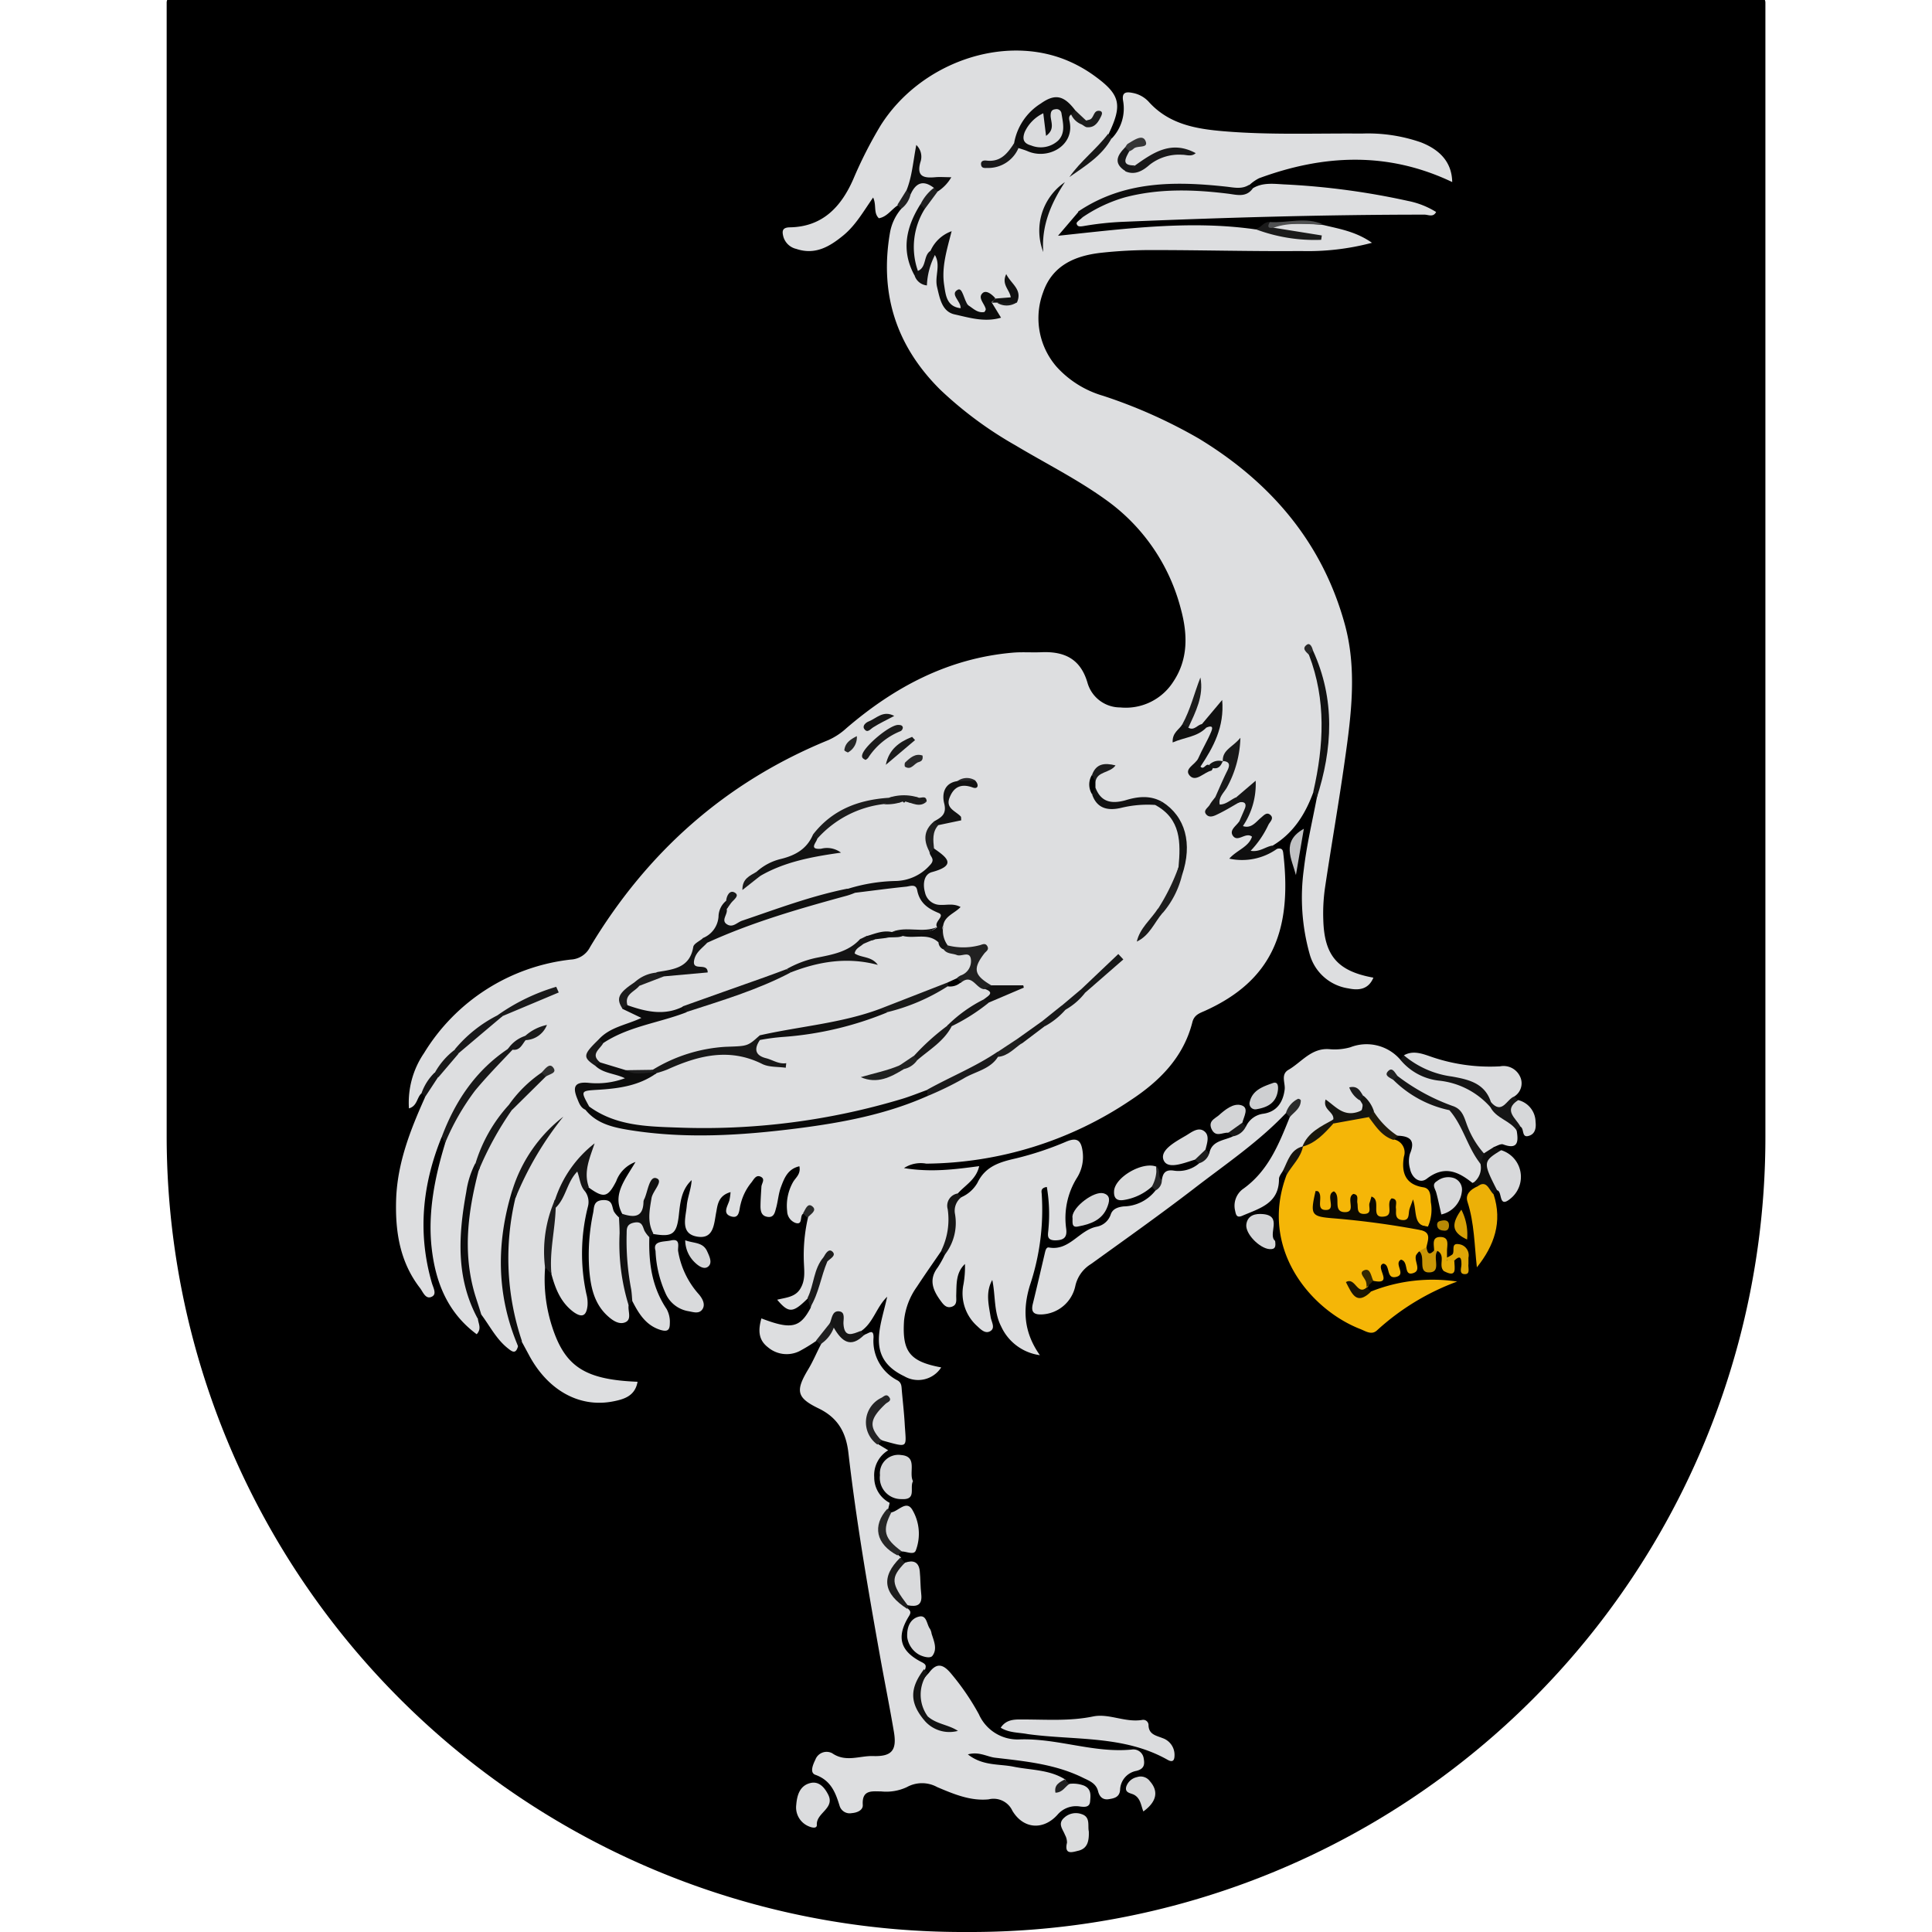 <svg id="Layer_1" data-name="Layer 1" xmlns="http://www.w3.org/2000/svg" viewBox="0 0 300 300"><defs><style>.cls-1{fill:#dddee0;}.cls-2{fill:#f5b607;}.cls-3{fill:#dcdddf;}.cls-4{fill:#dbdcde;}.cls-5{fill:#d9dadc;}.cls-6{fill:#ecb007;}.cls-7{fill:#0c0900;}.cls-8{fill:#0d0d0e;}.cls-9{fill:#d8d9db;}.cls-10{fill:#d6d7d9;}.cls-11{fill:#101010;}.cls-12{fill:#0c0c0c;}.cls-13{fill:#0c0c0d;}.cls-14{fill:#dadbdc;}.cls-15{fill:#121212;}.cls-16{fill:#0f0f0f;}.cls-17{fill:#dbdcdd;}.cls-18{fill:#d5d6d8;}.cls-19{fill:#181818;}.cls-20{fill:#d7d8da;}.cls-21{fill:#141414;}.cls-22{fill:#d3d4d6;}.cls-23{fill:#151515;}.cls-24{fill:#cecfd1;}.cls-25{fill:#1b1b1b;}.cls-26{fill:#1b1b1c;}.cls-27{fill:#242425;}.cls-28{fill:#d5d6d7;}.cls-29{fill:#0e0e0d;}.cls-30{fill:#161616;}.cls-31{fill:#171717;}.cls-32{fill:#c0c1c3;}.cls-33{fill:#262626;}.cls-34{fill:#1a1a1a;}.cls-35{fill:#1c1c1c;}.cls-36{fill:#131313;}.cls-37{fill:#dfa606;}.cls-38{fill:#ca9606;}.cls-39{fill:#d7a006;}.cls-40{fill:#e5aa06;}.cls-41{fill:#211b0c;}.cls-42{fill:#4f5051;}.cls-43{fill:#1c1501;}.cls-44{fill:#17140d;}.cls-45{fill:#141415;}.cls-46{fill:#2b2b2b;}.cls-47{fill:#202020;}.cls-48{fill:#b88905;}.cls-49{fill:#e5ab07;}.cls-50{fill:#352801;}.cls-51{fill:#202021;}.cls-52{fill:#1d1d1d;}.cls-53{fill:#282929;}.cls-54{fill:#090909;}.cls-55{fill:#0e0e0e;}.cls-56{fill:#0b0b0b;}.cls-57{fill:#0d0d0d;}.cls-58{fill:#212121;}.cls-59{fill:#121313;}.cls-60{fill:#0f1010;}.cls-61{fill:#111112;}.cls-62{fill:#1a1a1b;}.cls-63{fill:#19191a;}.cls-64{fill:#181819;}.cls-65{fill:#191919;}.cls-66{fill:#151516;}.cls-67{fill:#171818;}.cls-68{fill:#1e1e1e;}.cls-69{fill:#1f2020;}.cls-70{fill:#111;}.cls-71{fill:#1f1f1f;}.cls-72{fill:#353536;}.cls-73{fill:#1c1c1d;}.cls-74{fill:#282829;}.cls-75{fill:#1f1f20;}.cls-76{fill:#252626;}.cls-77{fill:#222323;}.cls-78{fill:#111212;}.cls-79{fill:#181919;}.cls-80{fill:#2e2e2e;}.cls-81{fill:#191a1a;}.cls-82{fill:#272728;}.cls-83{fill:#151410;}.cls-84{fill:#1a170c;}.cls-85{fill:#222;}.cls-86{fill:#dadbdd;}</style></defs><path d="M26.87-.6H273.13a1,1,0,0,1,1,1V176.61A123.39,123.39,0,0,1,150.73,300H149.5A123.62,123.62,0,0,1,25.88,176.38V.4a1,1,0,0,1,1-1Z"/><path class="cls-1" d="M198.31,131.8c1-.22.91.47,1,1.07,1.29,11.76-1.87,19.41-12.16,24.07-.84.38-1.71.62-2,1.79-1.38,5.45-5.09,9.15-9.59,12.11a57.64,57.64,0,0,1-31.73,9.85,4.75,4.75,0,0,0-3.46.69c4.26.69,7.87.2,11.68-.3-.48,2.1-2.19,2.95-3.32,4.24-.86,1.56-.78,3.26-.81,5,0,1.53-.13,3.08-1.75,3.92-1.27,1.85-2.56,3.68-3.79,5.56a10.91,10.91,0,0,0-2,5.27c-.31,4.8.87,6.35,5.77,7.26a4.25,4.25,0,0,1-5.72,1.38c-6-2.86-3.66-7.73-2.67-12.35-1.69,1.61-2.15,4.08-4.11,5.37-1.06,1.61-2,1.09-3-.1-.29-.34-.13-1.75-1.22-.65-.83.82-1.26,2.12-2.68,2.23a26.59,26.59,0,0,1-2.64,1.61,4.49,4.49,0,0,1-4.88-.63c-1.56-1.21-1.47-2.77-1-4.47,4.64,1.78,6,1.47,7.65-1.65a50.39,50.39,0,0,1,1.79-6.35c0,.05,0,0-.06,0-.73,1.63-.48,3.64-2.12,4.83-2.34,2.34-3,2.42-4.81.27,1.35-.34,2.78-.39,3.58-1.69s.63-2.67.57-4a26.17,26.17,0,0,1,.62-7c.16-.61,0-.95-.68-.69s0,1.86-1.26,1.45a2,2,0,0,1-1.28-1.81,7.46,7.46,0,0,1,.9-4.5c.39-.71,1.25-1.23,1-2.48-1.82.41-2.36,1.87-2.87,3.24-.39,1.05-.45,2.2-.76,3.28-.17.62-.31,1.47-1.28,1.34s-1.1-.84-1.13-1.53c0-1,.08-2.07.14-3.11,0-.54.68-1.22-.11-1.6s-1.12.55-1.53,1A8.43,8.43,0,0,0,115,187c-.25.84-.12,2.3-1.48,1.88s-.56-1.56-.27-2.45a8.65,8.65,0,0,0,.19-1.32c-1.78.51-2,1.78-2.2,3-.38,1.82-.32,4.37-3,3.91s-1.75-3-1.6-4.77c.11-1.32.68-2.6.76-4-1.61,1.49-1.78,3.51-2,5.53-.34,2.86-1,3.33-3.92,2.84-2.64-1.67-.72-3.83-.77-5.41-.08.25-.25.9-.42,1.55-.53,2-1.84,2.23-3.61.83-1.7-3,.33-5.32,2-8.16a5,5,0,0,0-3,3c-1.29,2.5-1.9,2.66-4.22,1-1.94-1.19-1.08-2.81-.82-4.15A23.7,23.7,0,0,0,86.67,187a17.1,17.1,0,0,0-1.22,6.85c0,1,.17,2.12-.8,2.88A23.79,23.79,0,0,0,85.73,206c2,6.21,5.09,8.24,13.27,8.56-.39,2.24-2.14,2.73-3.86,3.06-5.23,1-10.15-1.78-13.06-7.32l-1.08-2c-2-2.37-2.11-5.42-2.4-8.19a34.64,34.64,0,0,1,.88-13.51,29.65,29.65,0,0,1,6-11,31,31,0,0,0-5.69,10,37.56,37.56,0,0,0,0,20.47,23.69,23.69,0,0,1,.64,3c-.35,1.27-.93.81-1.61.26-1.76-1.41-2.75-3.42-4.06-5.17-2-2.17-2.25-5-2.48-7.65a34.42,34.42,0,0,1,1.48-14.24,31.85,31.85,0,0,1,5.29-9.94c1.67-1.74,3-3.82,5.07-5.09l-.08.07c-2.1,1.21-3.3,3.27-4.9,4.92a30.92,30.92,0,0,0-5.07,9.12c-2.31,7.13-2.81,14.27-.32,21.47a19.32,19.32,0,0,1,.46,2c.08.74.61,1.49-.19,2.36-4.53-3.36-6.41-8.09-7-13.47s.47-10.83,2.07-16.08c1.18-5.65,4.83-9.68,8.85-13.46.43-.41,1-.74,1.36-1.18.73-.6,1.55-1.09,2.27-1.71.17-.11.36-.18.54-.28a3.15,3.15,0,0,0-.43.19,29.09,29.09,0,0,0-2.7,2.1,32.29,32.29,0,0,0-9,11.16,6.19,6.19,0,0,1-1.41,2.13c-3,7.37-3.74,14.89-1.52,22.61.21.74.8,1.72.06,2.13-1,.56-1.42-.7-1.88-1.3-3.14-4.05-3.87-8.77-3.72-13.73.18-5.66,2.19-10.79,4.47-15.86.12-1.37,1-2.34,1.73-3.42A28.24,28.24,0,0,1,71,163.16a57.19,57.19,0,0,1,7-5.64c2.06-.85,4-2,5.64-2.72-1.77.93-4,1.87-6.06,3.07A47,47,0,0,0,71,163.15a26.15,26.15,0,0,0-3.13,3.67c-.81,1-1.22,2.23-2.37,2.91-.79.62-.66,2-2,2.38a13.65,13.65,0,0,1,2.34-8.58A30.7,30.7,0,0,1,88.63,149a3.53,3.53,0,0,0,3-1.95c8.83-14.71,21-25.59,37-32.13a10.39,10.39,0,0,0,2.79-1.84c7.45-6.4,15.81-10.85,25.78-11.73,1.55-.14,3.11,0,4.67-.08,3.5-.11,5.94,1.1,7,4.77a5.28,5.28,0,0,0,5.08,3.81,8.75,8.75,0,0,0,8.24-4c2.34-3.5,2.23-7.39,1.18-11.26a30,30,0,0,0-11.68-17c-4.43-3.19-9.32-5.63-14-8.43A59.76,59.76,0,0,1,146,60.51c-6.83-6.78-9.45-14.89-7.8-24.41a7.78,7.78,0,0,1,1.74-3.67,7.62,7.62,0,0,1,1.3-2.78c.89-2.18,2.36-1.76,3.93-.88-.1,1.42-1.27,2.23-1.93,3.33a10.5,10.5,0,0,0-1,10.14c1,1,1.25,0,1.6-.63s.25-2,1.52-2.17c1.27.63.68,1.8.78,2.75.15,1.35-.2,2.73.43,4.06s1.36,2.43,3.07,2.1a3.81,3.81,0,0,1,2,.45c1.58.49,2.53.11,2.18-1.8a.85.85,0,0,1,.91-.36c.87.16,1.76.56,2.59-.15a.63.63,0,0,0,.19-.46,3.79,3.79,0,0,0-.1-.42c-.37,2-1.74,1.08-2.82,1-.33-.1-.79-.19-.93.14-1.1,2.66-1.08,2.67-3.6,1.1-.95-1.62-.15,1.29-.85.33-2.57.1-2.79-1.92-3-3.63a35.88,35.88,0,0,1,0-6.22c-.64.1-.88.7-1.32,1a5.86,5.86,0,0,0-.93,1.83c-.28.7-.59,1.56-1.67,1-1.62-3.35-.9-6.51.71-9.62.85-1,1.35-2.18,2.34-3,.79-1.27-.24-1.25-1-1.28-1.28,0-2.1-.47-2-1.93a11,11,0,0,1-1.09,3.38c-.58.77-.8,1.83-1.86,2.18-1,.67-1.66,1.78-2.92,2-.88-.85-.33-2-.89-3.22-1.48,2.11-2.69,4.28-4.6,5.86-2.14,1.76-4.39,3.11-7.33,2.12a2.72,2.72,0,0,1-2-1.86c-.23-.87-.22-1.47,1-1.49,5.11-.08,8-3.23,9.87-7.53a66.08,66.08,0,0,1,4.23-8.3c6.15-9.73,19.07-14.24,29-10.06a21,21,0,0,1,4.06,2.27c4.18,3,4.53,4.54,2.32,9.16a8.7,8.7,0,0,1-3.61,4.51c1.71-.7,2.37-2.92,4.17-3.91a6.73,6.73,0,0,0,1.71-5.75c-.25-1.41.49-1.46,1.48-1.26a4.49,4.49,0,0,1,2.48,1.36c3.16,3.53,7.4,4.24,11.78,4.6,7.1.59,14.21.29,21.32.35a25,25,0,0,1,9.2,1.37c2.84,1.12,4.78,3,4.84,6.16-10-4.77-20-4.28-30-.59a6.54,6.54,0,0,0-1.44,1c-.61,1.47-1.89,1.36-3.09,1.22-7.45-.87-14.81-1.08-21.7,2.67a2.67,2.67,0,0,1-1.76.27l-3.22,3.77c10.43-1.1,20.49-2.44,30.62-1,2.57-.24,4.92,1.21,7.49,1a9.88,9.88,0,0,1-4-.59c-.51-.17-1-.37-.61-1.07a32.93,32.93,0,0,1,7.75,0c2.47.6,5,1,7.5,2.75a38.83,38.83,0,0,1-11.05,1.28c-7.63.07-15.25-.15-22.87-.15a71.77,71.77,0,0,0-8.3.44c-4,.48-7.43,2-8.85,6.13A11.49,11.49,0,0,0,164.11,57a15.6,15.6,0,0,0,7.18,4.46,78.71,78.71,0,0,1,14.88,6.65c11.07,6.73,19.07,16,22.59,28.61,2,7.07,1.07,14.29.05,21.42-.93,6.6-2.09,13.16-3.07,19.75a27.89,27.89,0,0,0-.26,4.92c.15,5.61,2.25,8,7.78,9-.77,1.86-2.31,2-3.86,1.67a7.35,7.35,0,0,1-6.05-5.38,32.44,32.44,0,0,1-.89-13.14c.43-3.68,1.29-7.31,2-11a74.34,74.34,0,0,0,1.4-9.88A27.26,27.26,0,0,0,204,102.22a.85.85,0,0,0,.08.24c2.32,6.13,2.05,12.36.83,18.62a4.07,4.07,0,0,1-.93,1.81c-1.24,3.44-3.08,6.43-6.3,8.38-.43.88-1.35,1-2.12,1.33a1.15,1.15,0,0,1-1.41-.28c-.46-.55,0-1,.35-1.31.74-.77.74-1.9,1.48-2.73-1.15.07-2.22,1.59-3.2-.07.68-1.67,1.57-3.29,1.25-5.08a9.15,9.15,0,0,1-2,1.17c-.87.39-1.59,1.26-2.71.84-.81-1.22.26-2.07.66-3,.66-1.56,1.73-3,1.34-4.91a4.48,4.48,0,0,0-1.48,1c-.56.48-1.33.54-1.94.94-.54.22-1.13.72-1.64.1s.16-.93.41-1.36c1.2-2.08,2.39-4.17,2.2-6.72-.63.59-1.39,1-2,1.64-.83.4-1.58,1.45-2.58.29.34-2.11,1.6-3.93,1.84-5.75a24.82,24.82,0,0,1-2,5.26c0,.48-.65,1.25.53,1.15a4.65,4.65,0,0,0,2.49-1.12c1.51-.63,1.7.2,1.37,1.35a17.76,17.76,0,0,1-1.73,3.73c-.31.55-1.31,1-.67,1.72s1.37-.22,2.06-.42a7.91,7.91,0,0,0,2-1c1.5.19,1.25,1.09.83,2-.56,1.25-1.25,2.45-1.8,3.71-.22.52-.71,1.13-.24,1.6s1.08,0,1.61-.21c.78-.29,1.39-.92,2.25-1,2.2,1.07.39,2.3.14,3.47-.26.53-.71,1.26.17,1.46,2.75.62,1.66,1.69.42,2.84a6.28,6.28,0,0,0-.47.66C195,133.37,196.55,131.9,198.31,131.8Z"/><path class="cls-1" d="M166.06,277a4.73,4.73,0,0,1,2.29.28c1.14.54,1,1.51.92,2.45s-.87.87-1.58.78a3.78,3.78,0,0,0-3.49,1.29c-2.17,2.41-5.27,2.26-7-.63a3.21,3.21,0,0,0-3.67-1.77c-2.82.29-5.43-.81-8-1.9a4.87,4.87,0,0,0-4.71,0,7.53,7.53,0,0,1-4,.67c-1.38,0-3-.31-2.85,2.09.06.82-.86,1.22-1.71,1.28a1.63,1.63,0,0,1-1.87-1.08c-.65-2.11-1.35-4-3.78-4.87-.92-.33-.37-1.59,0-2.35a1.86,1.86,0,0,1,2.61-1c2.12,1.46,4.26.37,6.37.44,2.88.09,3.71-.88,3.21-3.79-.65-3.84-1.42-7.66-2.11-11.49-1.89-10.56-3.72-21.14-4.95-31.8-.37-3.22-1.66-5.47-4.64-6.91-3.43-1.66-3.59-2.74-1.6-6.06.75-1.24,1.31-2.61,2-3.92.62-1,.92-2.27,2.18-2.78,1.38,1.07,2.69,2.43,4.68,1.27.56-.18,1.32-.92,1.28.52a6.86,6.86,0,0,0,3.71,6.62c.68.38.63,1,.68,1.53.15,1.73.35,3.44.45,5.17.22,3.85.72,3.79-3.43,2.65-2.23-1.08-2.42-2-1-5.2-1.3,2.78-1.28,3,.34,5.78l1.53.93a4.5,4.5,0,0,0-2.17,4.19,4.44,4.44,0,0,0,2.36,3.95c.08,0-.11.59-.17.9-1.24,2.79-.27,5.11,1.56,7.24l.42.38c-1.85,3-.7,5.52,1.13,8,.4.33.38.63.1,1.08-2,3.22-1.41,5.45,2,7.17.64.33.68.56.51,1.08-.86,2.54-2,5.08.22,7.52a4.36,4.36,0,0,0,2,1.38,5.11,5.11,0,0,1-2.23-1.64c-1.58-2.91-1.44-4.57.59-6.68,1.29-1.77,2.34-1.26,3.54.22a38.09,38.09,0,0,1,4.22,6.2,6.57,6.57,0,0,0,6.24,3.91c5.92-.23,11.57,2.15,17.49,1.57a1.62,1.62,0,0,1,1.87,1.42c.17.91.05,1.6-1.14,1.89a3.09,3.09,0,0,0-2.53,2.93c-.08,1.17-.93,1.34-1.79,1.47s-1.41-.35-1.63-1.24c-.28-1.13-1.2-1.56-2.16-2-4.35-2.2-9.1-2.65-13.81-3.2-1.28-.15-2.5-1-4.25-.52,2.31,1.82,4.82,1.45,7.09,1.91,2.75.56,5.66.43,8.13,2.06C165,277.19,165.51,277.14,166.06,277Z"/><path class="cls-1" d="M199.26,181.71c-.23.45-.66.91-.66,1.37,0,3.81-3,4.54-5.69,5.7-.93.41-1-.23-1.13-.82a3.24,3.24,0,0,1,1.14-3.27c4-2.8,5.65-7,7.36-11.24a2.85,2.85,0,0,0,.26-1c-.28.14-.58.26-.86.39-4.3,4.54-9.47,8-14.39,11.81-5.21,4-10.57,7.8-15.9,11.64a5.33,5.33,0,0,0-2.42,3.42,5.57,5.57,0,0,1-5.13,4.39c-1.24.07-1.79-.3-1.47-1.62.66-2.68,1.28-5.37,1.91-8.06.09-.35.22-.78.6-.71,3.18.57,4.68-2.7,7.42-3.23a2.85,2.85,0,0,0,2.18-1.91c.28-.84,1.06-1.13,2-1.24a6.42,6.42,0,0,0,4.93-2.45c.23-.6.35-1.26,1-1.63.15-1,.48-1.65,1.77-1.49a4.91,4.91,0,0,0,4-1.1,2.07,2.07,0,0,1,1.6-1.54c.35-2,2.26-2,3.61-2.64.29-1.06,1.22-1.24,2.08-1.54a3.43,3.43,0,0,1,2.7-2c2.05-.3,3.05-1.73,3.31-3.74.14-1-.67-2.36.61-3.09,2-1.16,3.51-3.38,6.27-3.2a9,9,0,0,0,3.32-.29,6.92,6.92,0,0,1,7.72,1.88,44.79,44.79,0,0,0,10.31,3.62c1.74.39,2.73,2,4,3.08,1,1.72,3.53,2.05,3.8,4.37.29,1.69.22,3-2.11,2.13-.38-.13-1,.26-1.43.41-.31.77-.77,1.34-1.7,1.27a8.38,8.38,0,0,1-2.93-4.3,6.27,6.27,0,0,0-1.85-2.94,26.65,26.65,0,0,1-8-4s0,.05,0,.07a25.84,25.84,0,0,0,7.86,3.87c2.25,2.58,3.15,5.93,5.07,8.71.19,1.45-.18,2.56-1.79,2.89-2.22-1.78-4.36-2.75-7.09-.64-1.08.83-2.33-.15-2.6-1.58a4.2,4.2,0,0,1,0-2.31c.9-2.13-.06-2.76-2-2.8-2.18,0-3.13-1.65-4.19-3.15-.61-.74-.53-1.83-1.25-2.48,0,0,0,0,0,0l.12.18c.08,2.35-1,3.08-3.54,2.34-.61-.18-1-.45-.88.47-1,2-3.4,2.44-4.48,4.3a3.37,3.37,0,0,1-.48.52C201.06,179.32,200.78,181.13,199.26,181.71Z"/><path class="cls-2" d="M220.55,191c1.79.37,1.14,1.6.95,2.68-.24.46-.47.93-1.13.63a3.27,3.27,0,0,0-.48.59c-.38.93,1,2.46-.6,2.83-1.34.31-.52-1.84-1.74-2.13-1.18.6.88,2.3-.76,2.68s-.83-1.91-2-2.06c-1.39.44,1.78,3.36-1.52,2.67-1.35-.66-.46.93-1,1v0c-.24.52-.56.94-1.29.82.76.28,1.34-.2,2-.2A25.77,25.77,0,0,1,226.27,199a37.68,37.68,0,0,0-12.43,7.56c-.86.83-1.81.12-2.65-.2-7.66-3-15.77-12.49-11.38-24,.17-1.85,1.4-3.08,2.52-4.38l-.06.05a54.17,54.17,0,0,1,4.94-4c1.58-1.18,3.57-.43,5.25-1.11,1.51,1.13,2.51,2.76,3.92,4A2.05,2.05,0,0,1,218,179.6c-.4,2.33.11,4.31,3,4.76,1.21.18,1.12,1.41,1.18,2.32a6.5,6.5,0,0,1-.45,3.79A162.58,162.58,0,0,0,204.48,188a11.34,11.34,0,0,0,4.39.82c3.4-.12,6.59,1,9.91,1.16A2.8,2.8,0,0,1,220.55,191Z"/><path class="cls-1" d="M149.3,185.89a5.34,5.34,0,0,0,2.47-2.21c1.23-2.57,3.44-3.23,5.95-3.8a49.49,49.49,0,0,0,7.85-2.61c1.84-.78,2.33,0,2.54,1.54a6.11,6.11,0,0,1-.83,4,11.81,11.81,0,0,0-1.73,7.93c.2,1.4-.35,1.84-1.68,1.86-1.5,0-1.1-1-1.07-1.77a25,25,0,0,0-.25-6.52c-.94.15-.84.65-.8,1a37,37,0,0,1-1.84,14.32c-1.1,3.65-1,7.17,1.56,10.8a7.75,7.75,0,0,1-6-4.44c-1.18-2.28-.87-4.81-1.39-7.24-1.07,1.9-.56,3.84-.25,5.79.12.72.77,1.67-.06,2.16s-1.56-.36-2.16-.9a6.83,6.83,0,0,1-2-6.38,15.75,15.75,0,0,0,.23-3.15c-1.46,1.38-1.29,3.2-1.36,4.91,0,.71.16,1.45-.69,1.73s-1.32-.37-1.71-.9c-1.19-1.61-1.93-3.29-.48-5.19a15.81,15.81,0,0,0,1.12-2,17.19,17.19,0,0,0,1-6.71A1.91,1.91,0,0,1,149.3,185.89Z"/><path class="cls-1" d="M194.56,29.22c1.51-.9,3.17-.68,4.8-.59a114.71,114.71,0,0,1,19.27,2.57A13,13,0,0,1,223,32.92c-.45.87-1.22.41-1.8.41-15.59,0-31.17.46-46.74,1.11a47.26,47.26,0,0,0-6.18.66c-.63.1-1,.12-1.11-.41,0-.23.52-.56.81-.84,1.05-2.1,3.23-2.53,5.11-3.25,5.49-2.08,11.25-1.55,16.93-1.17A13.2,13.2,0,0,0,194.56,29.22Z"/><path class="cls-3" d="M90.85,185a2.79,2.79,0,0,1,.43,2.41,29.54,29.54,0,0,0-.22,13.55,5.37,5.37,0,0,1,.17,1.78c-.16,1.46-.73,2-2.15,1-2-1.48-2.83-3.6-3.45-5.87a21.38,21.38,0,0,1,.28-9.87,33.41,33.41,0,0,1,2.17-4.66c.34-.68.62-1.66,1.48-1.61,1.16.06.8,1.32,1.14,2C90.88,184.1,90.68,184.58,90.85,185Z"/><path class="cls-3" d="M97.61,202.7c-.13.9.53,2.17-.51,2.62s-2.13-.38-2.94-1.16c-1.92-1.87-2.43-4.34-2.65-6.86a31.9,31.9,0,0,1,.6-9c.16-.8,0-1.88,1.52-1.95s1.35.93,1.68,1.74a3.92,3.92,0,0,0,.8.94,1.4,1.4,0,0,1,.67,1C96.68,194.29,97.86,198.45,97.61,202.7Z"/><path class="cls-4" d="M155.39,268.28c.89-1.35,2.22-1.29,3.5-1.28,3.62,0,7.21.28,10.85-.47,2.48-.51,5,1,7.68.53a.82.82,0,0,1,.92.75c0,1.53,1.18,1.68,2.2,2.09a2.74,2.74,0,0,1,1.84,2.59c0,.63-.11,1.31-1.06.78-6.78-3.84-14.42-3-21.73-4C158.18,269,156.72,269.1,155.39,268.28Z"/><path class="cls-4" d="M100.83,192.11c-.12,4,.4,7.76,2.68,11.15a4.16,4.16,0,0,1,.5,2.25c0,1.15-.49,1.28-1.45,1-2.28-.71-3.38-2.54-4.38-4.49-1.33-3.33-1.49-6.82-1.52-10.34a1.94,1.94,0,0,1,1.88-2.25c1.57-.29,1.69.73,2,1.7C100.66,191.44,100.73,191.78,100.83,192.11Z"/><path class="cls-4" d="M218,163.87c1.36-.78,2.75-.29,4,.14a28,28,0,0,0,10.93,1.57,2.82,2.82,0,0,1,3.06,1.5,2.41,2.41,0,0,1-.87,3.19c-1.36,2.73-1.48,2.76-3.88,1a8.87,8.87,0,0,0-6.25-3.7C222.33,167.11,219.42,166.78,218,163.87Z"/><path class="cls-5" d="M101.79,194.23c-.49-1.62,1.28-1.36,2.41-1.62,1.56-.34,1,1.07,1.1,1.66a13.28,13.28,0,0,0,3.21,6.7c.57.67,1.08,1.6.54,2.36s-1.46.38-2.22.26a4.72,4.72,0,0,1-3.5-2.8A17.74,17.74,0,0,1,101.79,194.23Z"/><path class="cls-6" d="M231.92,185.44c1.42,4.31.09,8-2.59,11.35-.39-3.44-.39-6.87-1.46-10.17-.38-1.16.47-1.91,1.5-2.38C231,183.06,231.36,183.24,231.92,185.44Z"/><path class="cls-7" d="M220.55,191a131.46,131.46,0,0,0-13.38-1.81c-3.61-.28-3.74-.51-2.89-4.25.15,0,.37,0,.45.1.76.83-.44,2.73,1,2.84,2,.14-.08-2.35,1.4-2.89,1.22.77-.32,3.21,1.71,3.23,1.85,0,.08-2.18,1.31-2.83.91.12.52.89.62,1.39.14.72-.17,1.69,1,1.72,1.39,0,.68-1.08.89-1.7.11-.3.18-.61.3-1,1.67.54-.36,3.45,2,3.1,1.54-.22.19-2,1.13-2.82,1.07.09.58,1,.67,1.55s-.29,1.66.92,1.81,1-.85,1.15-1.55c.08-.36.25-.71.58-1.65.65,1.95,0,4,2.22,4.25Z"/><path class="cls-8" d="M194.56,29.22c-1.07,1.54-2.57,1-4,.84-5.34-.65-10.65-.8-15.91.59a22.92,22.92,0,0,0-6.71,3.2l-.52-1c7.1-4.78,15-4.74,23.06-3.86,1.21.14,2.38.42,3.49-.3Z"/><path class="cls-9" d="M233.1,178.6a4.33,4.33,0,0,1,1.42,7.54c-1.89,1.57-1.18-1.18-2.06-1.32a4.22,4.22,0,0,1-1.43-1.48C229.55,181.26,230.35,179.48,233.1,178.6Z"/><path class="cls-10" d="M141.77,230c-.57,1,.62,2.92-1.76,2.78a3.31,3.31,0,0,1-3.37-3.72,2.87,2.87,0,0,1,3.31-3.12C142.55,226.17,141.06,228.66,141.77,230Z"/><path class="cls-4" d="M138.41,234.84c1.11-.18,2.36-2,3.29-.34a7.33,7.33,0,0,1,.5,6.27c-.3.74-1.42.14-2.16.14-1.93,0-2.52-1.35-2.88-2.94C136.85,236.63,136.93,235.46,138.41,234.84Z"/><path class="cls-11" d="M100.83,192.11a4.62,4.62,0,0,1-.76-1c-.31-.77-.39-1.52-1.66-1.25s-1.07,1.15-1.11,1.93a40.36,40.36,0,0,0,.71,8.42c.09.58.12,1.18.17,1.77l-.57.7a32.68,32.68,0,0,1-1.4-11.16c0-.85-.06-1.7-.1-2.55l.53-.48c1.81.59,3.25.57,3.28-1.91a1.26,1.26,0,0,1,.17-.48c.51-1.19.76-3.51,1.82-3.15,1.21.41-.55,1.95-.74,3.09-.31,1.89-.69,3.69.27,5.48Z"/><path class="cls-4" d="M123.64,280.27c.12-1.53.56-3,2.19-3.4,1.33-.33,2.21.68,2.78,1.82,1.07,2.15-1.91,2.8-1.77,4.7,0,.61-.83.39-1.26.2A3.17,3.17,0,0,1,123.64,280.27Z"/><path class="cls-12" d="M80.43,209c-3.36-7.94-3.39-16-.89-24.16,1,0,.74.57.51,1.12a40.29,40.29,0,0,0,1,22.3Z"/><path class="cls-13" d="M74.32,181.77c-1.65,6.33-2.49,12.69-.6,19.14.32,1.06.69,2.11,1,3.17l-.55.66c-3.4-6.29-3-12.94-1.77-19.65a14.14,14.14,0,0,1,1.39-4.42C74.77,180.68,74.57,181.22,74.32,181.77Z"/><path class="cls-14" d="M178.85,184.27a8.47,8.47,0,0,1-4.31,2.06c-1.14.19-1.6-.28-1.55-1.35.09-2.17,4.43-4.68,6.57-3.82C179.53,182.24,180.33,183.52,178.85,184.27Z"/><path class="cls-4" d="M185.56,180.07c-1.69.5-4.26,1.61-4.88.06s1.88-2.86,3.46-3.79c.85-.5,1.89-1.38,2.82-.71s.47,1.88.23,2.88A1.9,1.9,0,0,1,185.56,180.07Z"/><path class="cls-15" d="M203.94,122.89c1.62-7.12,2-14.2-.68-21.19-.18-.57.1-.73.62-.68,3.46,7.57,3.07,15.23.54,23Z"/><path class="cls-5" d="M140.51,242.66c1.27-.45,2.16-.16,2.31,1.31.12,1.18.09,2.38.23,3.57.2,1.75-.71,2-2.12,1.72C137.6,246.85,137.44,244.31,140.51,242.66Z"/><path class="cls-16" d="M198.31,131.8a9.37,9.37,0,0,1-7.43,1.53c1.19-1.34,3-1.79,3.53-3.41-1-.8-2.23,1-3-.19-.52-.86.55-1.48,1-2.16.52,0,.83.1.57.7,1.31.44,2-.6,2.78-1.26.46-.37.93-1,1.52-.45s-.11,1.06-.34,1.55a14.88,14.88,0,0,1-2.74,4c1.41.24,2.31-.65,3.39-.81Z"/><path class="cls-10" d="M166.52,188.92c.11-1.56,3.34-4,4.81-3.63,1.26.33.88,1.44.61,2.14-.76,2-2.6,2.66-4.45,3C166.2,190.76,166.64,189.55,166.52,188.92Z"/><path class="cls-9" d="M140.87,254.21c-.09-1.79.63-2.91,1.85-3.19s1.16,1.24,1.7,1.93a2.22,2.22,0,0,1,.24.74c.36,1.14.93,2.37.12,3.43-.32.42-1.32.18-2-.15A3.7,3.7,0,0,1,140.87,254.21Z"/><path class="cls-17" d="M169.07,284.38c.05,1.45-.17,2.65-1.62,3-.89.21-2.23.72-1.77-1.24a2.41,2.41,0,0,0-.31-1.22c-.34-.9-1.22-1.75-.06-2.72a2.64,2.64,0,0,1,2.65-.5C169.37,282.15,168.87,283.52,169.07,284.38Z"/><path class="cls-18" d="M198,192.69c.12.89.05,1.34-.88,1.27-1.52-.11-3.8-2.39-3.59-3.85s1.45-1.68,2.54-1.59C199.26,188.77,196.78,191.69,198,192.69Z"/><path class="cls-19" d="M79.59,163c-2,2.11-4,4.15-5.83,6.36a37.24,37.24,0,0,0-4.67,8.19l-.48-1.05c2.08-5.53,5.24-10.25,10.22-13.6A.46.46,0,0,1,79.59,163Z"/><path class="cls-20" d="M223.81,188.58c-.29-1.24-.5-2.33-.79-3.39-.17-.63-.76-1.27.11-1.78a2.81,2.81,0,0,1,2.66-.47A1.9,1.9,0,0,1,227,185,4.11,4.11,0,0,1,223.81,188.58Z"/><path class="cls-21" d="M218,163.87a14.45,14.45,0,0,0,7.45,3.29c2.54.46,5.12,1,6.07,4a.52.52,0,0,1-.09.76,12.33,12.33,0,0,0-8-4.12,9.07,9.07,0,0,1-6-3.26Z"/><path class="cls-22" d="M190.73,175.89c-.91-.09-2,.84-2.64-.66-.45-1.16.53-1.52,1.11-2,1-.89,2.32-2,3.57-1.6s.35,1.77.14,2.73C192.66,175.52,191.73,175.76,190.73,175.89Z"/><path class="cls-23" d="M90.85,185c-.77-.82-.8-2-1.21-3.08-1.63,1.67-1.76,4.09-3.35,5.61a1,1,0,0,1-.09-1.27,18.23,18.23,0,0,1,6.13-8.72c-.74,2.26-1.76,4.4-.9,6.78Z"/><path class="cls-10" d="M177.54,281.28c-.37-.92-.42-2-1.41-2.57-.52-.3-1.53-.27-1.24-1.3a2.24,2.24,0,0,1,1.66-1.46,1.77,1.77,0,0,1,2,.63C179.94,278.15,179.62,279.77,177.54,281.28Z"/><path class="cls-10" d="M235.73,170.82a3.53,3.53,0,0,1,2.71,3.36c.1.87,0,1.86-1,2.18-1.24.42-.7-1.14-1.37-1.42C233.45,173.14,233.37,172.22,235.73,170.82Z"/><path class="cls-24" d="M198.44,169.24c-.23,2-1.59,2.71-3.33,3a.9.9,0,0,1-1.06-1.11c.41-1.82,2-2.39,3.53-2.93C198.42,167.86,198.5,168.61,198.44,169.24Z"/><path class="cls-25" d="M197.76,35.36l7.49,1.2-.1.68a26,26,0,0,1-10.32-1.7c.93,0,1.36-1.18,2.35-1.06A2.46,2.46,0,0,0,197.76,35.36Z"/><path class="cls-26" d="M86.2,186.24l.09,1.27c-.09,3.45-1,6.85-.66,10.32l-1-1.06A20,20,0,0,1,86.2,186.24Z"/><path class="cls-27" d="M136.24,224.31a4.23,4.23,0,0,1,.64-7.27c.35-.19.73-.63,1.13-.17.57.66-.19.83-.51,1.13-2.51,2.38-2.63,3.56-.58,5.73Z"/><path class="cls-28" d="M106.4,192.59c1.34.5,2.74.26,3.4,1.7.36.8.86,1.79.18,2.37s-1.61-.14-2.2-.74A4.8,4.8,0,0,1,106.4,192.59Z"/><path class="cls-23" d="M149.3,185.89a2.65,2.65,0,0,0-1,2.66,8,8,0,0,1-1.59,6.28l-.55-.64a11,11,0,0,0,1-6.42,1.93,1.93,0,0,1,1.57-2.45Z"/><path class="cls-29" d="M233.1,178.6c-2.84,1.74-2.85,1.88-.64,6.22l-.54.62c-.74-.63-1-2.33-2.55-1.2l-.66-.54a2.87,2.87,0,0,0,1.17-3c-.48-.76-.08-1.22.54-1.61l1.58-1Z"/><path class="cls-30" d="M134.23,207.24c-2.17,2.22-3.56,1-4.76-1.08-.53.06-.81-.11-.61-.69.33-.74.34-1.93,1.4-1.85s.68,1.25.71,1.92c.13,2.27,1.4,1.62,2.65,1.14Z"/><path class="cls-31" d="M172.65,21.39c-1.49,2.78-4.1,4.36-6.59,6.1,1.74-2.5,4.19-4.32,6-6.7Z"/><path class="cls-32" d="M202.46,128.69c-.44,2.56-.83,4.87-1.23,7.19C200.59,133.38,198.89,130.7,202.46,128.69Z"/><path class="cls-23" d="M235.73,170.82c-2.37,1.59-.33,2.8.36,4.12l-.55.65c-1-1.6-3.24-1.9-4.12-3.69l.09-.76c1.75,2,2.43-.44,3.6-.87Z"/><path class="cls-33" d="M138.41,234.84c-1.46,2.81-1.12,4.07,1.63,6.07l-.69.61c-3.33-1.75-3.94-4.61-1.56-7.24Z"/><path class="cls-34" d="M125.41,201.51c1-2,.91-4.48,2.47-6.29.52-.07.78.09.59.66-1,2.35-1.31,4.93-2.67,7.14Z"/><path class="cls-35" d="M140.51,242.66c-2.24,2.34-2.18,3.18.42,6.6l0,.6c-3.8-2.41-4.17-5-1.13-8Z"/><path class="cls-36" d="M143.49,267.09c-2.25-2.71-2.25-4.95,0-7.9l.57.58a5.73,5.73,0,0,0,0,6.75A.65.65,0,0,1,143.49,267.09Z"/><path class="cls-37" d="M224.68,195.27a4.16,4.16,0,0,0,.83-.47c.47-.46-.31-1.84,1.05-1.6a1.73,1.73,0,0,1,1.46,2.09c0,.34,0,.69,0,1-.08.55.29,1.49-.44,1.55-1.13.09-.63-1-.65-1.53,0-1-.19-1.44-1.1-.57a.91.91,0,0,1-1,.15.53.53,0,0,1-.18-.42C224.62,195.35,224.64,195.27,224.68,195.27Z"/><path class="cls-38" d="M220.37,194.29l1.13-.63c.13.79.33,1.43,1.19.51a.35.35,0,0,1,.53.07c-.82,1,.7,3.31-1.31,3.34C220.09,197.61,221.43,195.18,220.37,194.29Z"/><path class="cls-39" d="M227.81,192.47c-2.31-1.07-2.56-2.3-.89-4.63A8.42,8.42,0,0,1,227.81,192.47Z"/><path class="cls-40" d="M223.22,194.24l-.53-.07c0-.87-.43-2.12,1-2.09s1,1.29,1,2.17c0,.34,0,.68,0,1,0,.16,0,.32,0,.48a1.35,1.35,0,0,1-.53,1.6C223.33,196.47,224.52,195,223.22,194.24Z"/><path class="cls-41" d="M216.38,177c-1.81-.57-2.75-2.1-3.81-3.49a1,1,0,0,1,.79-.84,12.47,12.47,0,0,0,3.73,3.75Z"/><path class="cls-42" d="M197.76,35.36c-.88.15-1-.16-.58-.88,2.76.18,5.57-.87,8.28.38C202.88,34.86,200.28,34.44,197.76,35.36Z"/><path class="cls-43" d="M212.92,200.54c-2.31,2.28-3,.31-3.93-1.46,1.45-.86,1.76,2.17,3.22.84Z"/><path class="cls-44" d="M202.33,178c-.33,1.75-1.67,2.92-2.52,4.38l-.55-.68C200,180.22,200.39,178.48,202.33,178Z"/><path class="cls-45" d="M65.46,169.73a8.3,8.3,0,0,1,2-3.15c.52-.1.76.08.59.64L66,170.35Z"/><path class="cls-46" d="M199.68,172.82a3.65,3.65,0,0,1,1.89-2.2.52.52,0,0,1,.42.23c0,1.24-1,1.8-1.71,2.6Z"/><path class="cls-47" d="M128.86,205.47l.61.69a5.16,5.16,0,0,1-2.1,2.59l-.65-.59Z"/><path class="cls-48" d="M225,190.27c0,.48-.18.85-.7.83s-1.07-.16-1.14-.79.34-.71.8-.79C224.56,189.42,225,189.6,225,190.27Z"/><path class="cls-49" d="M224.16,197.35c0-.59,0-1.19.53-1.6l1.13,0C225.85,196.91,226.33,198.53,224.16,197.35Z"/><path class="cls-50" d="M212.2,199.9c0-.25,0-.5-.06-.74-.08-.68-1.3-1.49-.32-1.91s1.07.93,1.42,1.62Z"/><path class="cls-51" d="M139.35,31.8l1.43-2.29c.42.06.46.43.6.72a3.84,3.84,0,0,1-1.45,2.2Z"/><path class="cls-27" d="M178.85,184.27a5.54,5.54,0,0,0,.71-3.11c.78.49.12,1.57.85,2.07a1.78,1.78,0,0,1-1,1.63Z"/><path class="cls-31" d="M190.73,175.89l2.18-1.56.55.59a2.7,2.7,0,0,1-2.08,1.54Z"/><path class="cls-51" d="M166.06,277c-.68.43-1.05,1.34-2.17,1.37-.24-1.24.65-1.62,1.43-2.06Z"/><path class="cls-52" d="M185.56,180.07l1.63-1.56.58.59a2.31,2.31,0,0,1-1.6,1.54Z"/><path class="cls-53" d="M124.69,188.41c.37-.57.69-1.73,1.47-1.07s-.35,1.22-.79,1.76Z"/><path class="cls-54" d="M144,170.2c-6.39,2.84-13.2,4.12-20.06,5-8.78,1.12-17.6,1.69-26.41.24-2.46-.41-4.92-1-6.62-3.11a.59.59,0,0,1,.54-.54c4.07,3,8.86,3.13,13.62,3.29a106.68,106.68,0,0,0,35.11-4.48c1.29-.4,2.55-.91,3.82-1.37A.62.62,0,0,1,144,170.2Z"/><path class="cls-55" d="M145,131.73c2,1.39,3.67,2.62-.29,3.69-1.25.34-1.44,1.87-1.08,3.14a2.43,2.43,0,0,0,2.42,1.95c1,.05,2-.27,3.11.33-.94,1-2.47,1.39-2.7,2.88-.52.88.59,2.28-.9,2.85a40.22,40.22,0,0,0-5.59-.42,5.56,5.56,0,0,0-2.77.28,3.84,3.84,0,0,1-1.72,0c-.56-.25-1.11-.51-.89-1.29,1.07-1.34,2.58-1.28,4.06-1.29,1.91.08,3.86.62,5.66-.48.11-.13.31-.28.29-.41-.27-1.74-3.55-4.36-5.23-4.28-2.32.11-4.6.94-7,.5-.49-.22-1-.43-.89-1.11a26.66,26.66,0,0,1,7.6-1.27,7.31,7.31,0,0,0,5.29-2.43c.91-.92.14-1.27,0-1.88S144.47,131.67,145,131.73Z"/><path class="cls-12" d="M157.47,22.24a9.09,9.09,0,0,1,4.15-6.17c2.23-1.58,3.6-1.25,5.35,1.07.13.56-.08.77-.64.64-.45.3-.31.75-.23,1.15.74,3.67-3.33,5.95-6.55,4.54-.45-.19-.93-.32-1.4-.48C157.6,23,157.17,23,157.47,22.24Z"/><path class="cls-56" d="M150.32,47.39c.84.51,1.54,1.37,2.77,1,.14-1-1.39-2-.55-2.84.55-.58,1.44.11,2,.75-.08.31-.42.39-.56.64l1.46,2.39c-2.54.75-4.91,0-7.17-.5-2-.42-2.34-2.48-2.77-4.3-.38-1.65.61-3.35-.33-4.93-.56.08-.92,0-.66-.7a5.67,5.67,0,0,1,3.26-3c-.75,2.93-1.59,5.59-1.16,8.37.24,1.59.39,3.34,2.57,3.59C149.51,47.67,149.71,47.06,150.32,47.39Z"/><path class="cls-11" d="M131.54,138l1.25.56c-.24,1-1.12,1.24-1.94,1.47-6.71,1.89-13.32,4.08-19.88,6.45a2.39,2.39,0,0,1-1.27.11c-.42-.16-.75-.38-.58-.92a3.87,3.87,0,0,0,2.45-3.33,3.26,3.26,0,0,1,1.18-2.46,1,1,0,0,1,.09,1.27c.22.81-.92,1.72,0,2.35s1.6-.26,2.38-.53C120.59,141.15,125.92,139.13,131.54,138Z"/><path class="cls-19" d="M118,161.49c-.93,1.37-.77,2.41,1,2.84,1,.26,1.92.94,3.09.76l-.08.71c-1.23-.18-2.61-.06-3.66-.59-5.13-2.56-9.94-1.3-14.74.87a15.37,15.37,0,0,1-1.66.55.49.49,0,0,1-.73,0,1.1,1.1,0,0,1,0-.8c3-2.93,7-3.61,10.85-4.07,2-.23,4.08.28,5.91-1A.48.48,0,0,1,118,161.49Z"/><path class="cls-57" d="M101.32,166.54l.64.09c-2.66,1.93-5.77,2.38-8.92,2.58-2.91.18-2.92.11-1.57,2.58l-.54.54c-.73-.28-1-1-1.23-1.58-.68-1.62-.82-2.83,1.65-2.61a12.49,12.49,0,0,0,5.69-.71c-1.52-.75-3.28-.72-4.54-1.88-.13-.5.18-.74.57-.92,1.57-.33,2.92.5,4.38.78C98.67,166,100.23,165.49,101.32,166.54Z"/><path class="cls-11" d="M118,161.49l-.08-.72c.26-1.32,1.42-1.54,2.38-1.61a66.63,66.63,0,0,0,14.73-3,3.48,3.48,0,0,1,1.54-.08c.59.18,1.2.34,1.16,1.14a52.18,52.18,0,0,1-16.2,3.8A32.65,32.65,0,0,0,118,161.49Z"/><path class="cls-12" d="M93,161.37c1.75-1.91,4.31-2.22,6.59-3.31l-2.92-1.4c-.09-.49.21-.74.6-.94,2.9,0,5.78.74,8.7.22a1.22,1.22,0,0,1,.73,1.35,1.54,1.54,0,0,1-.86.92c-4.09,1.33-8.11,2.83-12.23,4C93.2,162.11,92.87,161.9,93,161.37Z"/><path class="cls-11" d="M188.34,119.27c-.08.14-.15.38-.26.4-1.15.26-2.38,1.83-3.34.77s.91-1.73,1.33-2.7c.61-1.4,1.42-2.71,2-4.11.44-1-.17-.92-.83-.61s-.71-.08-.6-.59l3.14-3.74c.36,4.18-1.35,7.31-3.37,10.35.53.58.8-.52,1.3-.25C188,118.9,188.29,118.94,188.34,119.27Z"/><path class="cls-58" d="M147.16,146.8a9.76,9.76,0,0,0,4.86,0c.45-.08,1-.51,1.33.2.23.51-.26.73-.51,1.06-1.84,2.4-1.58,3.41,1.19,5-.22.53-.79.31-1.15.54-1.31,0-1.92-2.52-3.67-1a.87.87,0,0,1-.7-.75c.67-1.4,1.2-2.71-1.1-3.1a1.29,1.29,0,0,1-1-1.11A.84.84,0,0,1,147.16,146.8Z"/><path class="cls-15" d="M117.48,135.37a8.55,8.55,0,0,1,3.81-2c2.25-.56,4-1.56,4.94-3.75.57-.14.79.08.66.65s-1.36,1.69.62,1.52a3.6,3.6,0,0,1,3.08.61c-4.64.65-8.77,1.45-12.46,3.57C117.57,136.15,117.42,135.88,117.48,135.37Z"/><path class="cls-35" d="M126.89,130.25l-.66-.65c3-3.88,7.09-5.41,11.79-5.72a11,11,0,0,1,4.7,0c.48,0,1.13-.35,1.17.56a5,5,0,0,1-3.29,0c-.14.24-.29.24-.44,0-.92.44-2,0-2.89.41A16.39,16.39,0,0,0,126.89,130.25Z"/><path class="cls-30" d="M80.05,186l-.51-1.12a23.08,23.08,0,0,1,7.94-11.49A50.55,50.55,0,0,0,80.05,186Z"/><path class="cls-12" d="M141.38,30.23l-.6-.72c.84-2.1,1-4.38,1.5-7a2.52,2.52,0,0,1,.63,2.7c-.62,2.24.57,2.46,2.29,2.31.76-.07,1.54,0,2.52,0a6.38,6.38,0,0,1-2.12,2.22.65.65,0,0,1-.59-.57C143.32,27.87,142.17,28.42,141.38,30.23Z"/><path class="cls-36" d="M109.12,145.71l.71.65c.06,1.28-.87,2.51.23,3.88.7.88-.46,1.31-1.18,1.45-2,.4-4,.93-6.1.48-.5-.22-1-.43-.9-1.14a1.15,1.15,0,0,1,.23-.1c2.46-.41,5-.63,5.54-3.89C107.73,146.53,108.61,146.15,109.12,145.71Z"/><path class="cls-59" d="M183,134.66c.35-3.81.4-7.51-3.63-9.67.23-.47.75-.29,1.1-.48,3.6,2.28,4.74,6.48,3.08,11.37C182.51,135.86,182.86,135.21,183,134.66Z"/><path class="cls-60" d="M162,39.14a9.14,9.14,0,0,1,3.36-10.86C163.19,31.58,161.69,35.08,162,39.14Z"/><path class="cls-15" d="M145.05,127.54c1.09-.61,2-1.09,1.56-2.8-.36-1.44,0-3.13,2-3.44a4.39,4.39,0,0,1,2.84-.07c.59.63.43,1.35-.38,1.06-1.87-.69-3-.05-3.63,1.59s.95,2.05,1.74,2.9c.09.1.05.32.08.6l-3.62.76C145.13,128.31,145,128.06,145.05,127.54Z"/><path class="cls-61" d="M180.45,124.51l-1.1.48a17.37,17.37,0,0,0-5.12.42c-1.95.49-3.82.31-4.63-2,.18-.37,0-.9.5-1.12.84,2.25,2.45,2.56,4.58,2C176.6,123.69,178.57,123.44,180.45,124.51Z"/><path class="cls-62" d="M144,170.2v-1c3.59-2,7.46-3.55,10.89-5.87a.51.51,0,0,1,.09.75c-1.23,2-3.61,2.3-5.43,3.43A51.46,51.46,0,0,1,144,170.2Z"/><path class="cls-63" d="M189.88,118.22c-.1-1.78,1.51-2.17,2.73-3.66a16.93,16.93,0,0,1-2.08,7.69c-.45.82-1.37,1.54-1.13,2.68-1,.06-.93-.5-.68-1.17.61-1.36,1.18-2.74,1.85-4.07.45-.91.41-1.44-.73-1.53Z"/><path class="cls-31" d="M74.32,181.77l-.49-1.1a23.77,23.77,0,0,1,5.09-9,.72.72,0,0,1,.6.64A49.77,49.77,0,0,0,74.32,181.77Z"/><path class="cls-56" d="M143.58,32.47a11.15,11.15,0,0,0-1.05,9.59c.17.51-.06.7-.55.66-2.09-3.86-1.27-7.47.94-11C143.5,31.66,143.75,31.87,143.58,32.47Z"/><path class="cls-63" d="M77.23,157.67a30.85,30.85,0,0,1,9.14-4.44l.39.88L78,157.79A.51.51,0,0,1,77.23,157.67Z"/><path class="cls-64" d="M176.27,25.68c2.81-2,5.63-3.94,9.4-1.9-.67.61-1.45.24-2.12.25a7.38,7.38,0,0,0-5.05,1.57c-1,.88-2.25,1.67-3.76,1C174.65,25.22,175.87,26.16,176.27,25.68Z"/><path class="cls-65" d="M137.77,157.17l-1.14-.51c0-.26,0-.6.23-.7,3.29-1.59,6.47-3.49,10.29-3.53a.5.5,0,0,1,0,.73A30.93,30.93,0,0,1,137.77,157.17Z"/><path class="cls-11" d="M152.88,153.55,154,153h4.89l.09.36-5.51,2.35c-.62.24-.72-.08-.63-.59C153.52,154.61,154.48,154.09,152.88,153.55Z"/><path class="cls-66" d="M193,128.27l-.57-.7c.29-.68.59-1.35.86-2s.09-1.12-.75-1c-.69.25-.79-.1-.7-.66l3.14-2.68A11.65,11.65,0,0,1,193,128.27Z"/><path class="cls-25" d="M134.4,118c-.38-.2-.69-.34-.47-.94.5-1.35,4.08-4.36,5.45-4.49.38,0,.72,0,.81.38a.68.68,0,0,1-.32.57,10.78,10.78,0,0,0-5.08,4.18A1.5,1.5,0,0,1,134.4,118Z"/><path class="cls-64" d="M77.23,157.67l.8.12q-3.42,2.88-6.83,5.77a.68.68,0,0,1-.58-.61A20.78,20.78,0,0,1,77.23,157.67Z"/><path class="cls-67" d="M167.93,153.57l5.72-5.43.78.84-5.93,5.17A.64.64,0,0,1,167.93,153.57Z"/><path class="cls-30" d="M79.52,172.34l-.6-.64a20,20,0,0,1,5.18-5.15c.55-.13.76.08.63.64Z"/><path class="cls-68" d="M183,134.66l.55,1.22a14.21,14.21,0,0,1-3,5.88.94.94,0,0,1-.69-.71A32.43,32.43,0,0,0,183,134.66Z"/><path class="cls-65" d="M141.88,164a36.13,36.13,0,0,1,5.19-4.7.41.41,0,0,1,.7.07c-1.2,2.31-3.41,3.6-5.29,5.21A.67.67,0,0,1,141.88,164Z"/><path class="cls-25" d="M183.59,112.47c1.27-2.29,1.85-4.84,2.81-7.27.55,2.89-.75,5.32-1.87,7.79C184,113.19,183.8,112.85,183.59,112.47Z"/><path class="cls-69" d="M140.37,166c-2.06,1.26-4.16,2.38-6.72,1.26,2-.59,4.07-1,6-1.81C140.29,165.15,140.35,165.57,140.37,166Z"/><path class="cls-64" d="M157.47,22.24l.68.75a5.1,5.1,0,0,1-4.81,3.09c-.4,0-.92.1-1-.51s.43-.69.87-.63C155.4,25.19,156.47,23.78,157.47,22.24Z"/><path class="cls-30" d="M147.77,159.35l-.7-.07a21.88,21.88,0,0,1,5.8-4.15l.63.59A29.81,29.81,0,0,1,147.77,159.35Z"/><path class="cls-30" d="M191.87,123.84l.7.66c-1.13.64-2.24,1.33-3.4,1.89-.57.28-1.35.69-1.87.07s.26-1,.55-1.5.58-.8.87-1.2a1.37,1.37,0,0,0,.68,1.17C190.38,124.92,191.05,124.21,191.87,123.84Z"/><path class="cls-11" d="M183.59,112.47l.94.52c.91.54,1.41-.48,2.15-.56l.6.59c-1.42,1.44-3.37,1.46-5.19,2.27C182,113.73,183.13,113.3,183.59,112.47Z"/><path class="cls-70" d="M142,42.72l.55-.66c1.37-.59.8-2.39,1.95-3.12l.66.7a11.14,11.14,0,0,0-1.23,4.68A2.22,2.22,0,0,1,142,42.72Z"/><path class="cls-34" d="M179.83,141.05l.69.71c-1.29,1.51-2,3.51-4,4.45C177,144.1,178.73,142.77,179.83,141.05Z"/><path class="cls-70" d="M154,47l.56-.64,2.39-.19c-.16-1.18-1.5-2-.7-3.61.75,1.55,2.58,2.39,1.65,4.43a5.51,5.51,0,0,1-3,0Z"/><path class="cls-34" d="M137.55,118.76c.48-2.42,2.12-3.57,4.08-4.34l.46.5Z"/><path class="cls-35" d="M97.4,156.06l-.72.6c-1.07-1.62-.69-2.45,1.92-4.18.42-.25.67,0,.88.32C99.58,154.4,98.13,155,97.4,156.06Z"/><path class="cls-65" d="M70.62,163l.58.61-3.12,3.66-.59-.64A11.37,11.37,0,0,1,70.62,163Z"/><path class="cls-71" d="M145.05,127.54l.64.6c-.95,1.06-.79,2.33-.66,3.59l-.59.73C143.4,130.66,143.31,129,145.05,127.54Z"/><path class="cls-64" d="M93,161.37l.62.58a5.41,5.41,0,0,1-.48,3l-.65.58C90.45,164.17,90.49,163.81,93,161.37Z"/><path class="cls-30" d="M138.86,111.17c-1.23.65-2.27,1.14-3.24,1.75-.49.3-.93,1-1.43.25-.32-.5.29-1,.73-1.16C136.12,111.53,137.14,110.25,138.86,111.17Z"/><path class="cls-64" d="M167.93,153.57l.57.58a10.25,10.25,0,0,1-3,2.61c-.56.17-.73-.07-.64-.6Z"/><path class="cls-30" d="M158,161.3l3.59-2.56c.56-.16.73.08.63.61L158.72,162C158.06,162.2,157.93,161.87,158,161.3Z"/><path class="cls-72" d="M174.71,22.88c.15-.2.26-.47.46-.58.86-.5,2.19-1.49,2.68-.47.62,1.32-1.3.67-1.85,1.29a2.32,2.32,0,0,1-.65.38C174.81,23.64,174.53,23.5,174.71,22.88Z"/><path class="cls-73" d="M169.58,120.29c.64-1.7,1.9-1.88,3.64-1.44-.87,1.23-2.88.88-3.12,2.56C169.58,121.2,169.78,120.65,169.58,120.29Z"/><path class="cls-35" d="M168.65,18.72l.49-.13c.78-.18.58-1.51,1.59-1.38.47.06.44.45.28.78-.45.93-.95,1.85-2.19,1.77-.3,0-.57-.29-.86-.44C167.91,18.8,168.06,18.5,168.65,18.72Z"/><path class="cls-64" d="M174.71,22.88l.64.62c-.62,1.12-1.29,2.26.92,2.18l-1.53.88C172.84,25.35,173.48,24.12,174.71,22.88Z"/><path class="cls-65" d="M162.25,159.35l-.63-.61,3.21-2.58.64.6A11.55,11.55,0,0,1,162.25,159.35Z"/><path class="cls-74" d="M143.25,117.32c.12.72-.22.89-.53,1-.77.16-1.18,1.36-2.18.74-.1-.06-.09-.54,0-.65C141.33,117.66,142.13,116.93,143.25,117.32Z"/><path class="cls-75" d="M143.58,32.47l-.66-.71A7.08,7.08,0,0,1,145,29.18l.59.57Z"/><path class="cls-68" d="M99.27,153.08l-.67-.6a5.74,5.74,0,0,1,3.28-1.45l1.22.58C102.27,153.25,100.92,153.56,99.27,153.08Z"/><path class="cls-71" d="M158,161.3l.69.68c-1.19.79-2.17,2-3.72,2.13l-.09-.75Z"/><path class="cls-34" d="M117.48,135.37l.65.58-2.85,2.25C115.25,136.42,116.44,136,117.48,135.37Z"/><path class="cls-25" d="M81.56,160.85a7.28,7.28,0,0,1,3.37-1.7,3.71,3.71,0,0,1-3.31,2.36A.38.38,0,0,1,81.56,160.85Z"/><path class="cls-76" d="M133.05,114.31a2.7,2.7,0,0,1-1.38,2.53c-.06,0-.57-.25-.56-.35C131.22,115.49,131.85,114.9,133.05,114.31Z"/><path class="cls-77" d="M140.37,166l-.7-.55,2.21-1.49.6.58A3.38,3.38,0,0,1,140.37,166Z"/><path class="cls-78" d="M150.32,47.39l-1.17.51c.17-1.07-1.76-2.23-.41-2.92C149.47,44.6,149.67,46.6,150.32,47.39Z"/><path class="cls-64" d="M81.56,160.85l.06.66c-.55.67-.88,1.64-2,1.49l-.76-.1A5.18,5.18,0,0,1,81.56,160.85Z"/><path class="cls-21" d="M147.16,146.8l-.68.61c-.69-.07-1.19-.27-.81-1.11l.82-2.58A3.89,3.89,0,0,0,147.16,146.8Z"/><path d="M169.58,120.29l.52,1.12v.85l-.5,1.12A2.88,2.88,0,0,1,169.58,120.29Z"/><path class="cls-79" d="M112.84,141.19l-.09-1.27c.07-.86.57-1.79,1.36-1.31s-.19,1.09-.57,1.58C113.29,140.51,113.07,140.86,112.84,141.19Z"/><path class="cls-80" d="M84.73,167.19l-.63-.64c.51-.53,1.19-1.56,1.78-.81C86.62,166.67,85.24,166.77,84.73,167.19Z"/><path class="cls-68" d="M142.72,123.88H138A7.34,7.34,0,0,1,142.72,123.88Z"/><path class="cls-35" d="M168.65,18.72l-.69.6a2.93,2.93,0,0,1-1.63-1.54l.64-.64Z"/><path class="cls-21" d="M188.34,119.27l-.59-.48a2.07,2.07,0,0,1,2.13-.57l0-.06C189.6,118.88,189.24,119.44,188.34,119.27Z"/><path d="M147.17,153.16l0-.6c.24-.7.68-1,1.4-.64l.66.59A2.49,2.49,0,0,1,147.17,153.16Z"/><path class="cls-68" d="M140.6,124.47l3.29,0C142.8,125.47,141.7,124.67,140.6,124.47Z"/><path class="cls-35" d="M128.47,195.88l-.59-.66c.32-.58.82-1.44,1.41-.84S128.9,195.44,128.47,195.88Z"/><path class="cls-33" d="M203.88,101l-.62.68c-.47-.48-1.19-1-.29-1.6C203.46,99.8,203.75,100.52,203.88,101Z"/><path class="cls-81" d="M154.81,47l3,0A2.79,2.79,0,0,1,154.81,47Z"/><path class="cls-68" d="M137.27,124.88c.88-.71,1.91-.35,2.89-.41A7.12,7.12,0,0,1,137.27,124.88Z"/><path class="cls-82" d="M151.5,121.23l-2.84.07A2.45,2.45,0,0,1,151.5,121.23Z"/><path class="cls-78" d="M143.49,267.09l.57-.57c1.34,1.21,3.21,1.27,4.69,2.25A5.08,5.08,0,0,1,143.49,267.09Z"/><path class="cls-83" d="M213.36,172.62l-.79.84-5.53,1a.37.37,0,0,1,0-.65c.13-1.18-1.69-1.49-1.2-3.08,1.48,1,2.62,2.57,4.77,2,1.64-.45,1.06-1.08.56-1.91-.16-.56.07-.74.6-.63A5.23,5.23,0,0,1,213.36,172.62Z"/><path class="cls-30" d="M217,167.07a31.55,31.55,0,0,0,8.75,4.73c0,.51-.1.8-.68.59a17.42,17.42,0,0,1-8.72-4.71C216.24,167.14,216.43,166.91,217,167.07Z"/><path class="cls-19" d="M225.06,172.39l.68-.59c1.48.56,1.68,2,2.18,3.21a13.92,13.92,0,0,0,2.5,4.08l-.54,1.61C227.86,178.17,227.21,174.84,225.06,172.39Z"/><path class="cls-84" d="M207,173.86c0,.22,0,.43,0,.65-1.35,1.5-2.73,3-4.77,3.55C203.09,175.82,205.11,174.92,207,173.86Z"/><path class="cls-73" d="M211.72,170.23l-.6.62a3.94,3.94,0,0,1-1.61-2C210.89,168.52,211.22,169.5,211.72,170.23Z"/><path class="cls-85" d="M217,167.07l-.65.61c-.5-.34-1.49-.64-.81-1.35S216.6,166.59,217,167.07Z"/><path class="cls-1" d="M148.55,151.92l-1.4.64-10.52,4.1c-6,2.24-12.45,2.7-18.67,4.11-1.91,1.76-1.91,1.65-5.35,1.78a24.43,24.43,0,0,0-11.26,3.57,9.89,9.89,0,0,1-4.16.06l-4-1.21c-1.59-1.28,0-2.06.48-3,3.93-2.61,8.63-3.12,12.91-4.78.43-1.13,1.49-1.38,2.46-1.66a100.66,100.66,0,0,0,13.45-5.13c3.44-1.46,7-2.3,10.8-1.44.17.18.1-.45,0-.12-1.81-1.15-.62-1.84.39-2.55.7-.37,1.52-.06,2.21-.44l1.44-.17c.93-.32,1.94.05,2.86-.35,1.82.48,3.9-.53,5.54,1a1.24,1.24,0,0,0,.81,1.11c.51.71,1.36.58,2.05.86s1.92-.64,2.15.54a2.34,2.34,0,0,1-1.57,2.63A2.3,2.3,0,0,0,148.55,151.92Z"/><path class="cls-1" d="M99.27,153.08l3.83-1.47,6.79-.61c0-1.69-2.56,0-2.08-2,.28-1.19,1.27-1.8,2-2.61,7-3.2,14.37-5.31,21.77-7.33a12,12,0,0,0,1.19-.43c2.65-.32,5.29-.68,7.94-.95.59-.06,1.51-.49,1.71.55.37,1.91,1.56,2.81,3.31,3.53,1.14.47-.8,1.38-.21,2.22-1.13,1.07-2.51.34-3.76.51-1.07.14-2.19-.15-3.25.24-1.37-.31-2.61.24-3.87.61a1.72,1.72,0,0,1-1,1.09,8.32,8.32,0,0,1-6.09,2.65c-1.8,0-3.56,1.09-5.28,1.84-4.3,1.73-8.59,3.5-13,4.89-1,.33-2,1.07-3.21.49-2.91,1.47-5.77.79-8.63-.21C96.92,154.38,98.56,154,99.27,153.08Z"/><path class="cls-21" d="M138.53,144.7c2.26-.94,4.75.24,7-.75C143.36,145.68,140.85,144.35,138.53,144.7Z"/><path class="cls-21" d="M133.62,145.8l1-.49,1.17.52-1.74.74C133.68,146.47,133.46,146.25,133.62,145.8Z"/><path class="cls-21" d="M140.13,145.31l-2.86.35C138.15,145,139.16,145.31,140.13,145.31Z"/><path class="cls-86" d="M162,17.59l.43,3.51c1.39-1,.77-2.1.71-3.08,0-.64.13-1,.76-1.06a.77.77,0,0,1,.93.67c.23,1.45.65,3-.51,4.19a4,4,0,0,1-4.2.77c-1.13-.31-1.44-.92-1-2.09A6,6,0,0,1,162,17.59Z"/><path class="cls-75" d="M97.19,166.18l4.16-.06c0,.14,0,.28,0,.42C99.93,166.59,98.5,167,97.19,166.18Z"/><path class="cls-21" d="M106,156.27c4.2-1.49,8.39-3,12.58-4.47,1.19-.42,2.37-.87,3.56-1.31.23.15.54.2.61.53-5.16,2.71-10.73,4.36-16.24,6.15Z"/><path class="cls-21" d="M122.78,151l-.61-.53a16.09,16.09,0,0,1,4.44-1.71c2.54-.52,5.13-.9,7-3l.47.77c-.44.49-1.23.67-1.37,1.52,1.08.72,2.61.4,3.6,1.78C131.59,148.56,127.13,149.3,122.78,151Z"/></svg>